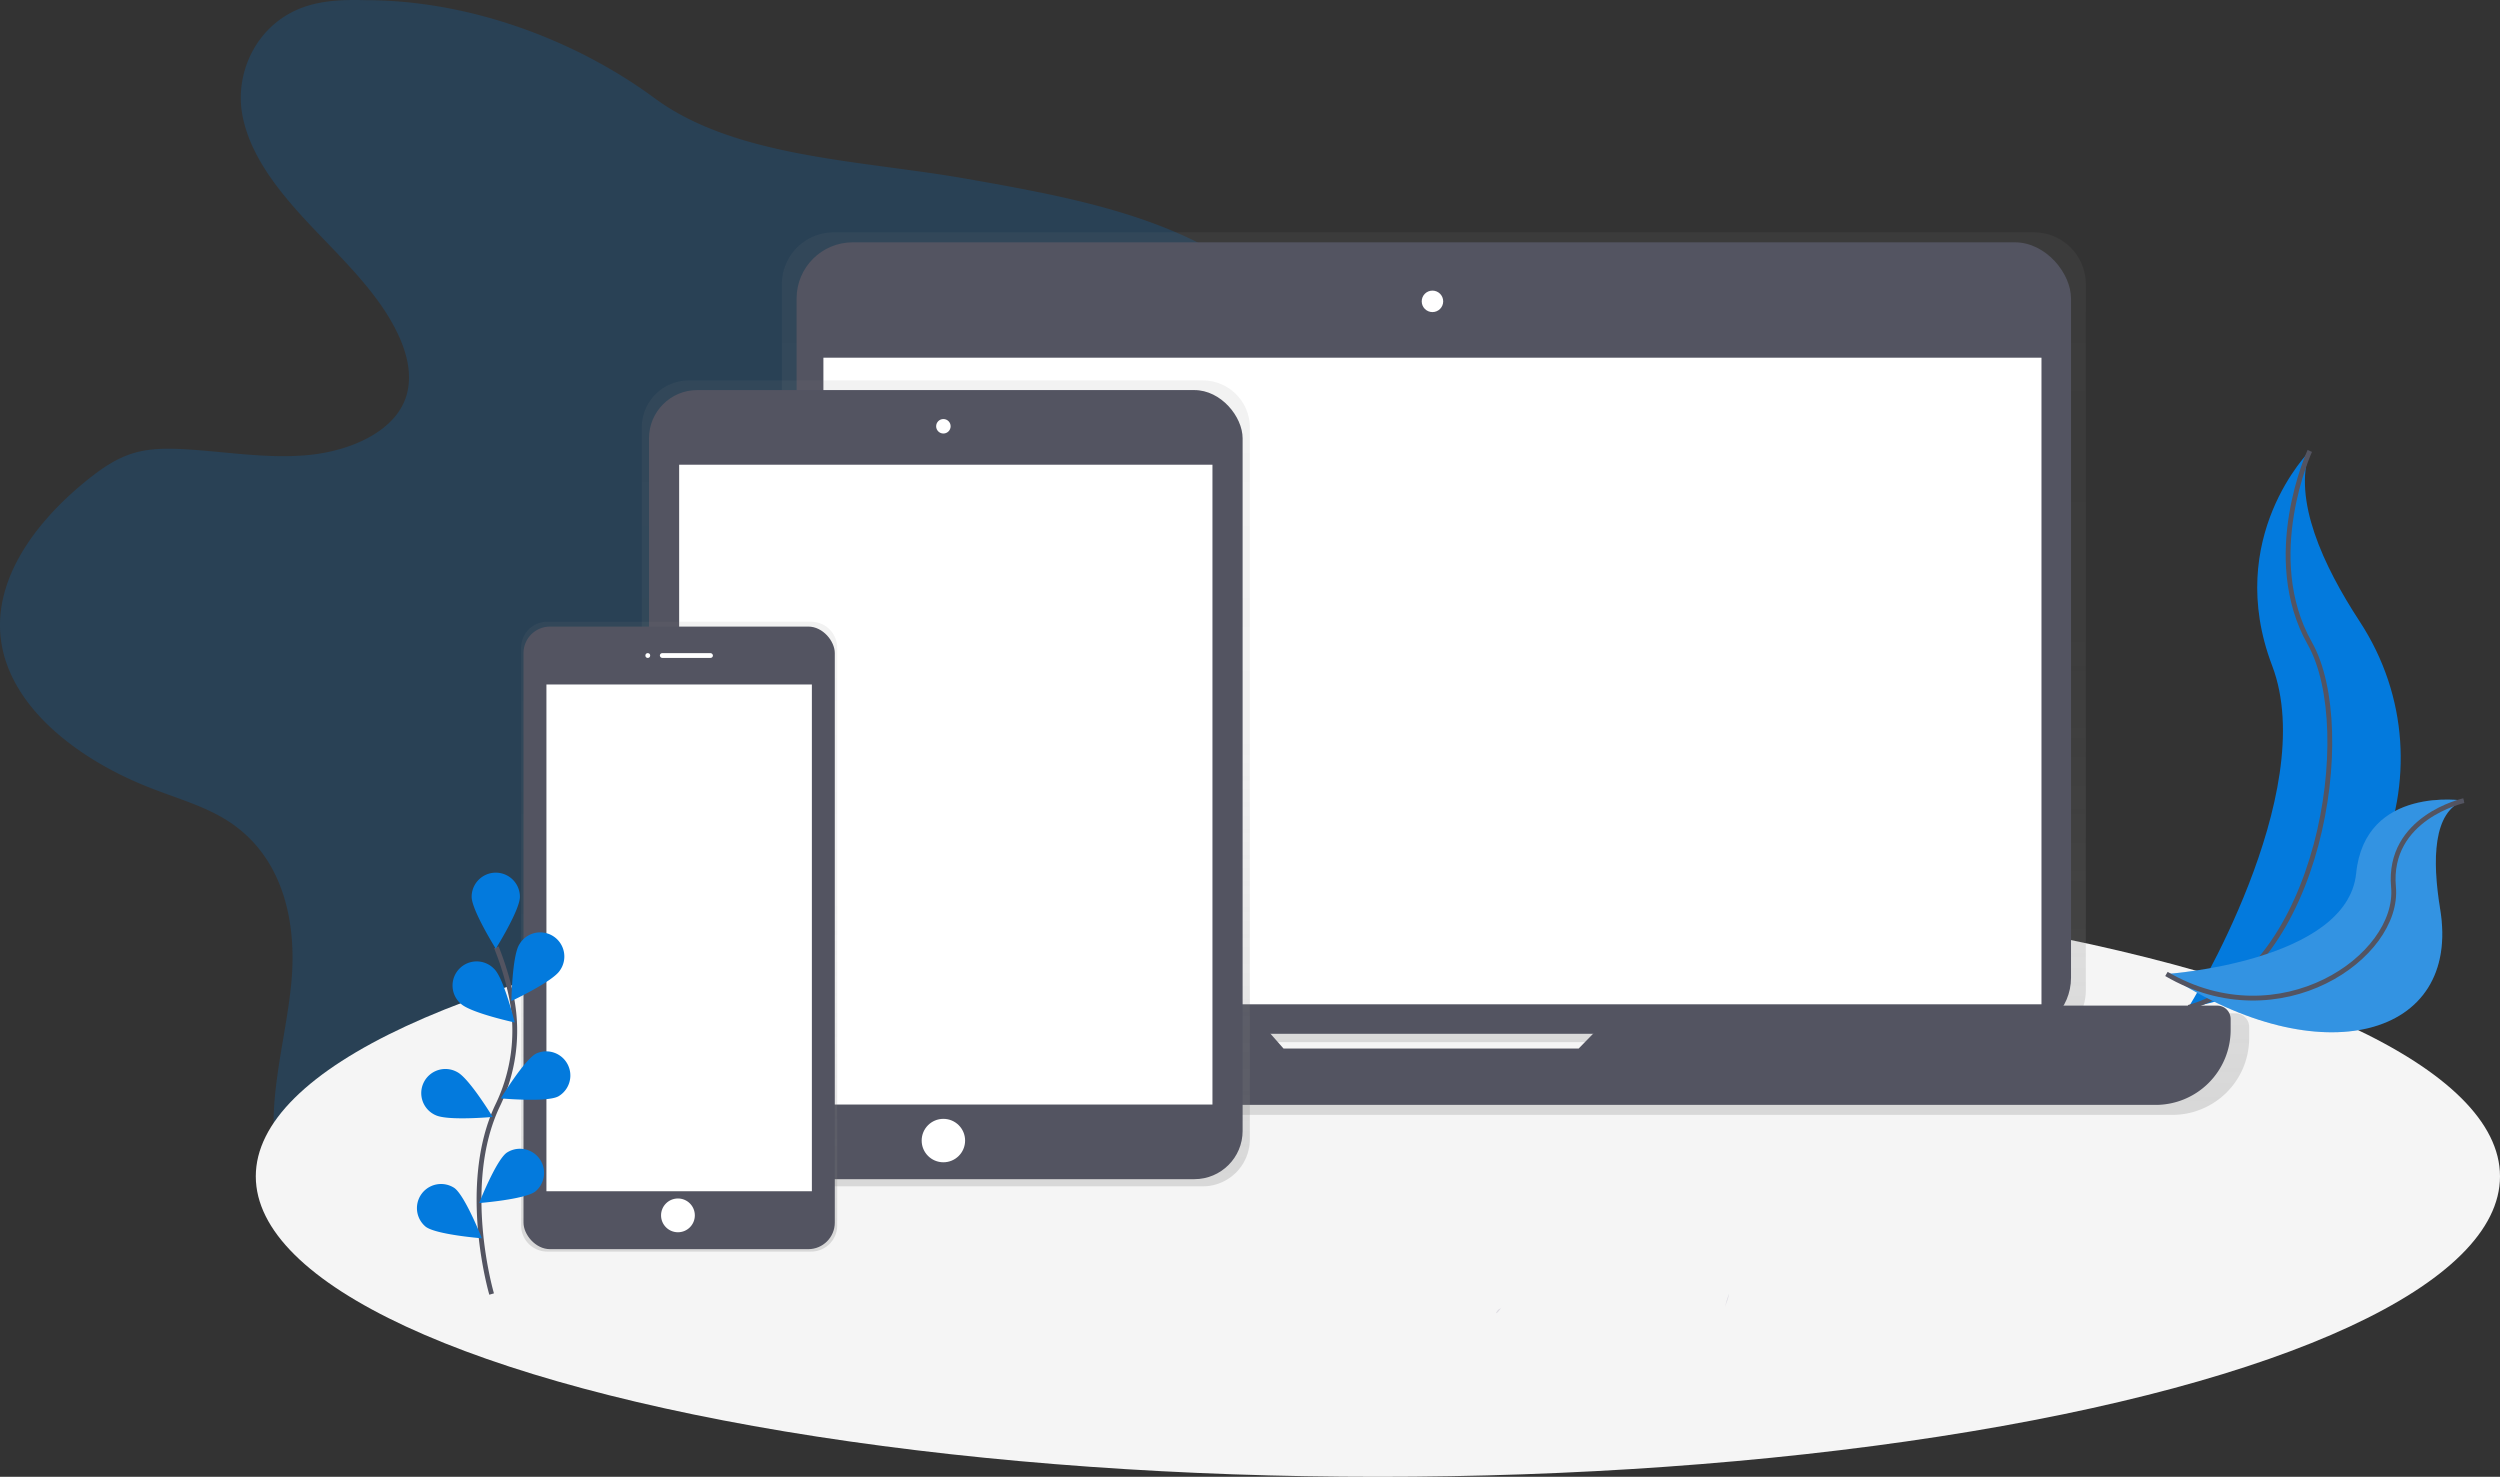<?xml version="1.0" encoding="UTF-8" standalone="no"?>
<svg
   xmlns:dc="http://purl.org/dc/elements/1.1/"
   xmlns:cc="http://creativecommons.org/ns#"
   xmlns:rdf="http://www.w3.org/1999/02/22-rdf-syntax-ns#"
   xmlns:svg="http://www.w3.org/2000/svg"
   xmlns="http://www.w3.org/2000/svg"
   xmlns:xlink="http://www.w3.org/1999/xlink"
   xmlns:sodipodi="http://sodipodi.sourceforge.net/DTD/sodipodi-0.dtd"
   xmlns:inkscape="http://www.inkscape.org/namespaces/inkscape"
   id="0315a8ac-3017-4957-93c4-92e478eebb20"
   data-name="Layer 1"
   width="1036"
   height="612"
   viewBox="0 0 1036 612"
   version="1.1"
   sodipodi:docname="undraw_web_devices_ad58.svg"
   inkscape:version="0.92.4 (5da689c313, 2019-01-14)">
  <rect x="0" y="0" width="1036" height="612" fill="#333333" stroke="none"/>
  <sodipodi:namedview
     pagecolor="#ffffff"
     bordercolor="#666666"
     borderopacity="1"
     objecttolerance="10"
     gridtolerance="10"
     guidetolerance="10"
     inkscape:pageopacity="0"
     inkscape:pageshadow="2"
     inkscape:window-width="2560"
     inkscape:window-height="1377"
     id="namedview141"
     showgrid="false"
     inkscape:zoom="1.3513513"
     inkscape:cx="600.1137"
     inkscape:cy="194.02247"
     inkscape:window-x="-8"
     inkscape:window-y="-8"
     inkscape:window-maximized="1"
     inkscape:current-layer="0315a8ac-3017-4957-93c4-92e478eebb20" />
  <defs
     id="defs12">
    <linearGradient
       id="deacd444-d5db-4c24-9492-02e57292be3c"
       x1="675.05"
       y1="606.02"
       x2="675.05"
       y2="240.27"
       gradientUnits="userSpaceOnUse">
      <stop
         offset="0"
         stop-color="gray"
         stop-opacity="0.25"
         id="stop2" />
      <stop
         offset="0.54"
         stop-color="gray"
         stop-opacity="0.12"
         id="stop4" />
      <stop
         offset="1"
         stop-color="gray"
         stop-opacity="0.1"
         id="stop6" />
    </linearGradient>
    <linearGradient
       id="a1de9c2c-a914-4f57-a703-6b671b828453"
       x1="473.94"
       y1="635.65"
       x2="473.94"
       y2="301.65"
       xlink:href="#deacd444-d5db-4c24-9492-02e57292be3c" />
    <linearGradient
       id="33ead0d0-8f65-4117-bca2-44ecb419ecb0"
       x1="363.44"
       y1="662.65"
       x2="363.44"
       y2="401.65"
       xlink:href="#deacd444-d5db-4c24-9492-02e57292be3c" />
    <linearGradient
       id="9a5964b5-9011-4675-8f60-8033350848c0"
       x1="849.68"
       y1="703.66"
       x2="849.68"
       y2="385.5"
       xlink:href="#deacd444-d5db-4c24-9492-02e57292be3c" />
  </defs>
  <title
     id="title14">web_devices</title>
  <path
     d="M233.4,144.07c-8.06-.23-16.32,0-23.88,2.32-20.57,6.32-30.32,27-27.15,44.87s16.21,33.44,29.74,47.67,28.19,28.3,35.61,45.31c3.7,8.49,5.43,18,1.67,26.48-5.8,13.07-23.29,20.37-40.08,21.89s-33.65-1.44-50.5-2.43c-7.07-.41-14.34-.46-21,1.45-7.31,2.08-13.4,6.33-19,10.76-21.85,17.38-39.34,41.09-36.51,66,3.2,28.23,31.74,50.54,63,62.51,10.35,4,21.3,7.18,30.41,12.84,24,14.93,29.39,42.93,27,67.64s-10.53,49.45-6,73.94c5.33,28.49,28.92,54.23,60.74,66.25,28.35,10.71,63.83,10,89-5.11,12.27-7.38,21.55-17.63,29.62-28.23a227.74,227.74,0,0,0,29.45-51c3.51-8.49,6.81-17.62,15-23.52,5-3.63,11.48-5.66,17.89-7.24,19.32-4.76,39.67-6.06,59.17-10.3S536.7,554,547.3,539.9c15-20,8-45.62,8.07-69.14.12-53.66,39.11-101.69,53.5-154,4.7-17.09,6.45-36-4.05-51.25-7.13-10.35-19.16-17.82-31.8-23.59-27.81-12.69-59.42-18.34-90.51-23.84-43.21-7.64-95.68-8.63-129.17-33.35C321.2,161,277.23,144.07,233.4,144.07Z"
     transform="translate(-82 -144)"
     fill="#037add"
     opacity="0.2"
     id="path16" />
  <ellipse
     cx="571"
     cy="487.48"
     rx="465"
     ry="124.52"
     fill="#f5f5f5"
     id="ellipse18" />
  <path
     d="M1039.18,330.86s-35.83,35.83-15.6,89S988.9,561.45,988.9,561.45s.59-.09,1.68-.28c73.59-13,110.16-97.16,69.24-159.69C1044.61,378.24,1032.12,351,1039.18,330.86Z"
     transform="translate(-82 -144)"
     fill="#037add"
     id="path20" />
  <path
     d="M1039.18,330.86s-20.23,43.92,0,79.75S1042.65,547,988.9,561.45"
     transform="translate(-82 -144)"
     fill="none"
     stroke="#535461"
     stroke-miterlimit="10"
     stroke-width="2"
     id="path22" />
  <path
     d="M1103,475.79s-40.89-6.51-44.61,30.13-78.62,41.72-78.62,41.72l1.4.93c61.84,40.59,121,25.86,112-28C1089.9,500.49,1090.17,480.36,1103,475.79Z"
     transform="translate(-82 -144)"
     fill="#037add"
     id="path24" />
  <path
     d="M1103,475.79s-40.89-6.51-44.61,30.13-78.62,41.72-78.62,41.72l1.4.93c61.84,40.59,121,25.86,112-28C1089.9,500.49,1090.17,480.36,1103,475.79Z"
     transform="translate(-82 -144)"
     fill="#f5f5f5"
     opacity="0.2"
     id="path26" />
  <path
     d="M1103,475.79s-31.74,7-29.13,35.82-47.13,63.45-94.1,36"
     transform="translate(-82 -144)"
     fill="none"
     stroke="#535461"
     stroke-miterlimit="10"
     stroke-width="2"
     id="path28" />
  <path
     d="M1008.37,563.92H944.13a21.42,21.42,0,0,0,2.24-9.57V261.79a21.51,21.51,0,0,0-21.51-21.51H427.52A21.51,21.51,0,0,0,406,261.79V554.36a21.42,21.42,0,0,0,2.24,9.57H341.73a5.69,5.69,0,0,0-5.69,5.69v4.59A31.82,31.82,0,0,0,367.86,606H982.24a31.82,31.82,0,0,0,31.82-31.82v-4.59A5.69,5.69,0,0,0,1008.37,563.92Zm-395.89,18.2L607,575.87H743.72l-6.1,6.26Z"
     transform="translate(-82 -144)"
     fill="url(#deacd444-d5db-4c24-9492-02e57292be3c)"
     id="path30" />
  <rect
     x="330.11"
     y="100.42"
     width="528.12"
     height="327.99"
     rx="23.26"
     ry="23.26"
     fill="#535461"
     id="rect32" />
  <rect
     x="341.22"
     y="148.23"
     width="504.77"
     height="267.95"
     fill="#fff"
     id="rect34" />
  <circle
     cx="593.61"
     cy="124.88"
     r="4.45"
     fill="#fff"
     id="circle36" />
  <path
     d="M753.55,560.73,736.2,578.52H613.9l-15.67-17.79H349.29a5.56,5.56,0,0,0-5.56,5.56v4.48a31.1,31.1,0,0,0,31.1,31.1H975.28a31.1,31.1,0,0,0,31.1-31.1v-4.48a5.56,5.56,0,0,0-5.56-5.56Z"
     transform="translate(-82 -144)"
     fill="#535461"
     id="path38" />
  <path
     d="M580.41,301.65H367.48a19.51,19.51,0,0,0-19.53,19.48v295a19.51,19.51,0,0,0,19.53,19.48H580.41a19.51,19.51,0,0,0,19.53-19.48v-295A19.51,19.51,0,0,0,580.41,301.65Z"
     transform="translate(-82 -144)"
     fill="url(#a1de9c2c-a914-4f57-a703-6b671b828453)"
     id="path40" />
  <rect
     x="268.94"
     y="161.65"
     width="246"
     height="327"
     rx="20"
     ry="20"
     fill="#535461"
     id="rect42" />
  <rect
     x="281.44"
     y="192.58"
     width="221"
     height="265.14"
     fill="#fff"
     id="rect44" />
  <circle
     cx="390.94"
     cy="176.65"
     r="3"
     fill="#fff"
     id="circle46" />
  <circle
     cx="390.94"
     cy="472.65"
     r="9"
     fill="#fff"
     id="circle48" />
  <path
     d="M418.11,401.65H308.78a10.81,10.81,0,0,0-10.83,10.79V651.86a10.81,10.81,0,0,0,10.83,10.79H418.11a10.81,10.81,0,0,0,10.83-10.79V412.44A10.81,10.81,0,0,0,418.11,401.65Z"
     transform="translate(-82 -144)"
     fill="url(#33ead0d0-8f65-4117-bca2-44ecb419ecb0)"
     id="path50" />
  <rect
     x="216.94"
     y="259.65"
     width="129"
     height="258"
     rx="11"
     ry="11"
     fill="#535461"
     id="rect52" />
  <rect
     x="226.44"
     y="283.65"
     width="110"
     height="210"
     fill="#fff"
     id="rect54" />
  <circle
     cx="268.44"
     cy="271.65"
     r="1"
     fill="#fff"
     id="circle56" />
  <rect
     x="273.44"
     y="270.65"
     width="22"
     height="2"
     rx="1"
     ry="1"
     fill="#fff"
     id="rect58" />
  <circle
     cx="280.94"
     cy="503.65"
     r="7"
     fill="#fff"
     id="circle60" />
  <path
     d="M285.73,680.25s-13.26-45,2.49-78.14A71.09,71.09,0,0,0,294,557.5a119.57,119.57,0,0,0-6.31-20.93"
     transform="translate(-82 -144)"
     fill="none"
     stroke="#535461"
     stroke-miterlimit="10"
     stroke-width="2"
     id="path62" />
  <path
     d="M297.45,515.63c0,5.52-10,21.51-10,21.51s-10-16-10-21.51a10,10,0,0,1,20,0Z"
     transform="translate(-82 -144)"
     fill="#037add"
     id="path64" />
  <path
     d="M314,546.19c-3,4.63-20.08,12.63-20.08,12.63s.31-18.86,3.31-23.49A10,10,0,1,1,314,546.19Z"
     transform="translate(-82 -144)"
     fill="#037add"
     id="path66" />
  <path
     d="M313.24,598.4c-4.93,2.48-23.71.77-23.71.77s9.79-16.12,14.71-18.6a10,10,0,0,1,9,17.84Z"
     transform="translate(-82 -144)"
     fill="#037add"
     id="path68" />
  <path
     d="M303.8,637.79c-4.44,3.28-23.24,4.76-23.24,4.76s6.92-17.54,11.36-20.82a10,10,0,0,1,11.88,16.06Z"
     transform="translate(-82 -144)"
     fill="#037add"
     id="path70" />
  <path
     d="M272.91,559.89c4,3.84,22.39,7.83,22.39,7.83s-4.51-18.31-8.47-22.15a10,10,0,1,0-13.92,14.33Z"
     transform="translate(-82 -144)"
     fill="#037add"
     id="path72" />
  <path
     d="M262.45,606.09c4.93,2.48,23.71.77,23.71.77s-9.79-16.12-14.71-18.6a10,10,0,1,0-9,17.84Z"
     transform="translate(-82 -144)"
     fill="#037add"
     id="path74" />
  <path
     d="M258.45,652.39c4.44,3.28,23.24,4.76,23.24,4.76s-6.92-17.54-11.36-20.82a10,10,0,0,0-11.88,16.06Z"
     transform="translate(-82 -144)"
     fill="#037add"
     id="path76" />
  <path
     d="M798.54,680c0,.09-.06.2-.09.28a29.28,29.28,0,0,0-1.57,5.29c.24-.78.52-1.58.84-2.38A14.52,14.52,0,0,0,798.54,680Z"
     transform="translate(-82 -144)"
     fill="#dddbe2"
     id="path128" />
  <path
     d="M703.44,686.41c-.53.14-1.05.85-1.54,1.82l.16-.06c.44-.12,1.19-1,2.1-2.3A1.94,1.94,0,0,1,703.44,686.41Z"
     transform="translate(-82 -144)"
     fill="#dddbe2"
     id="path134" />
</svg>
